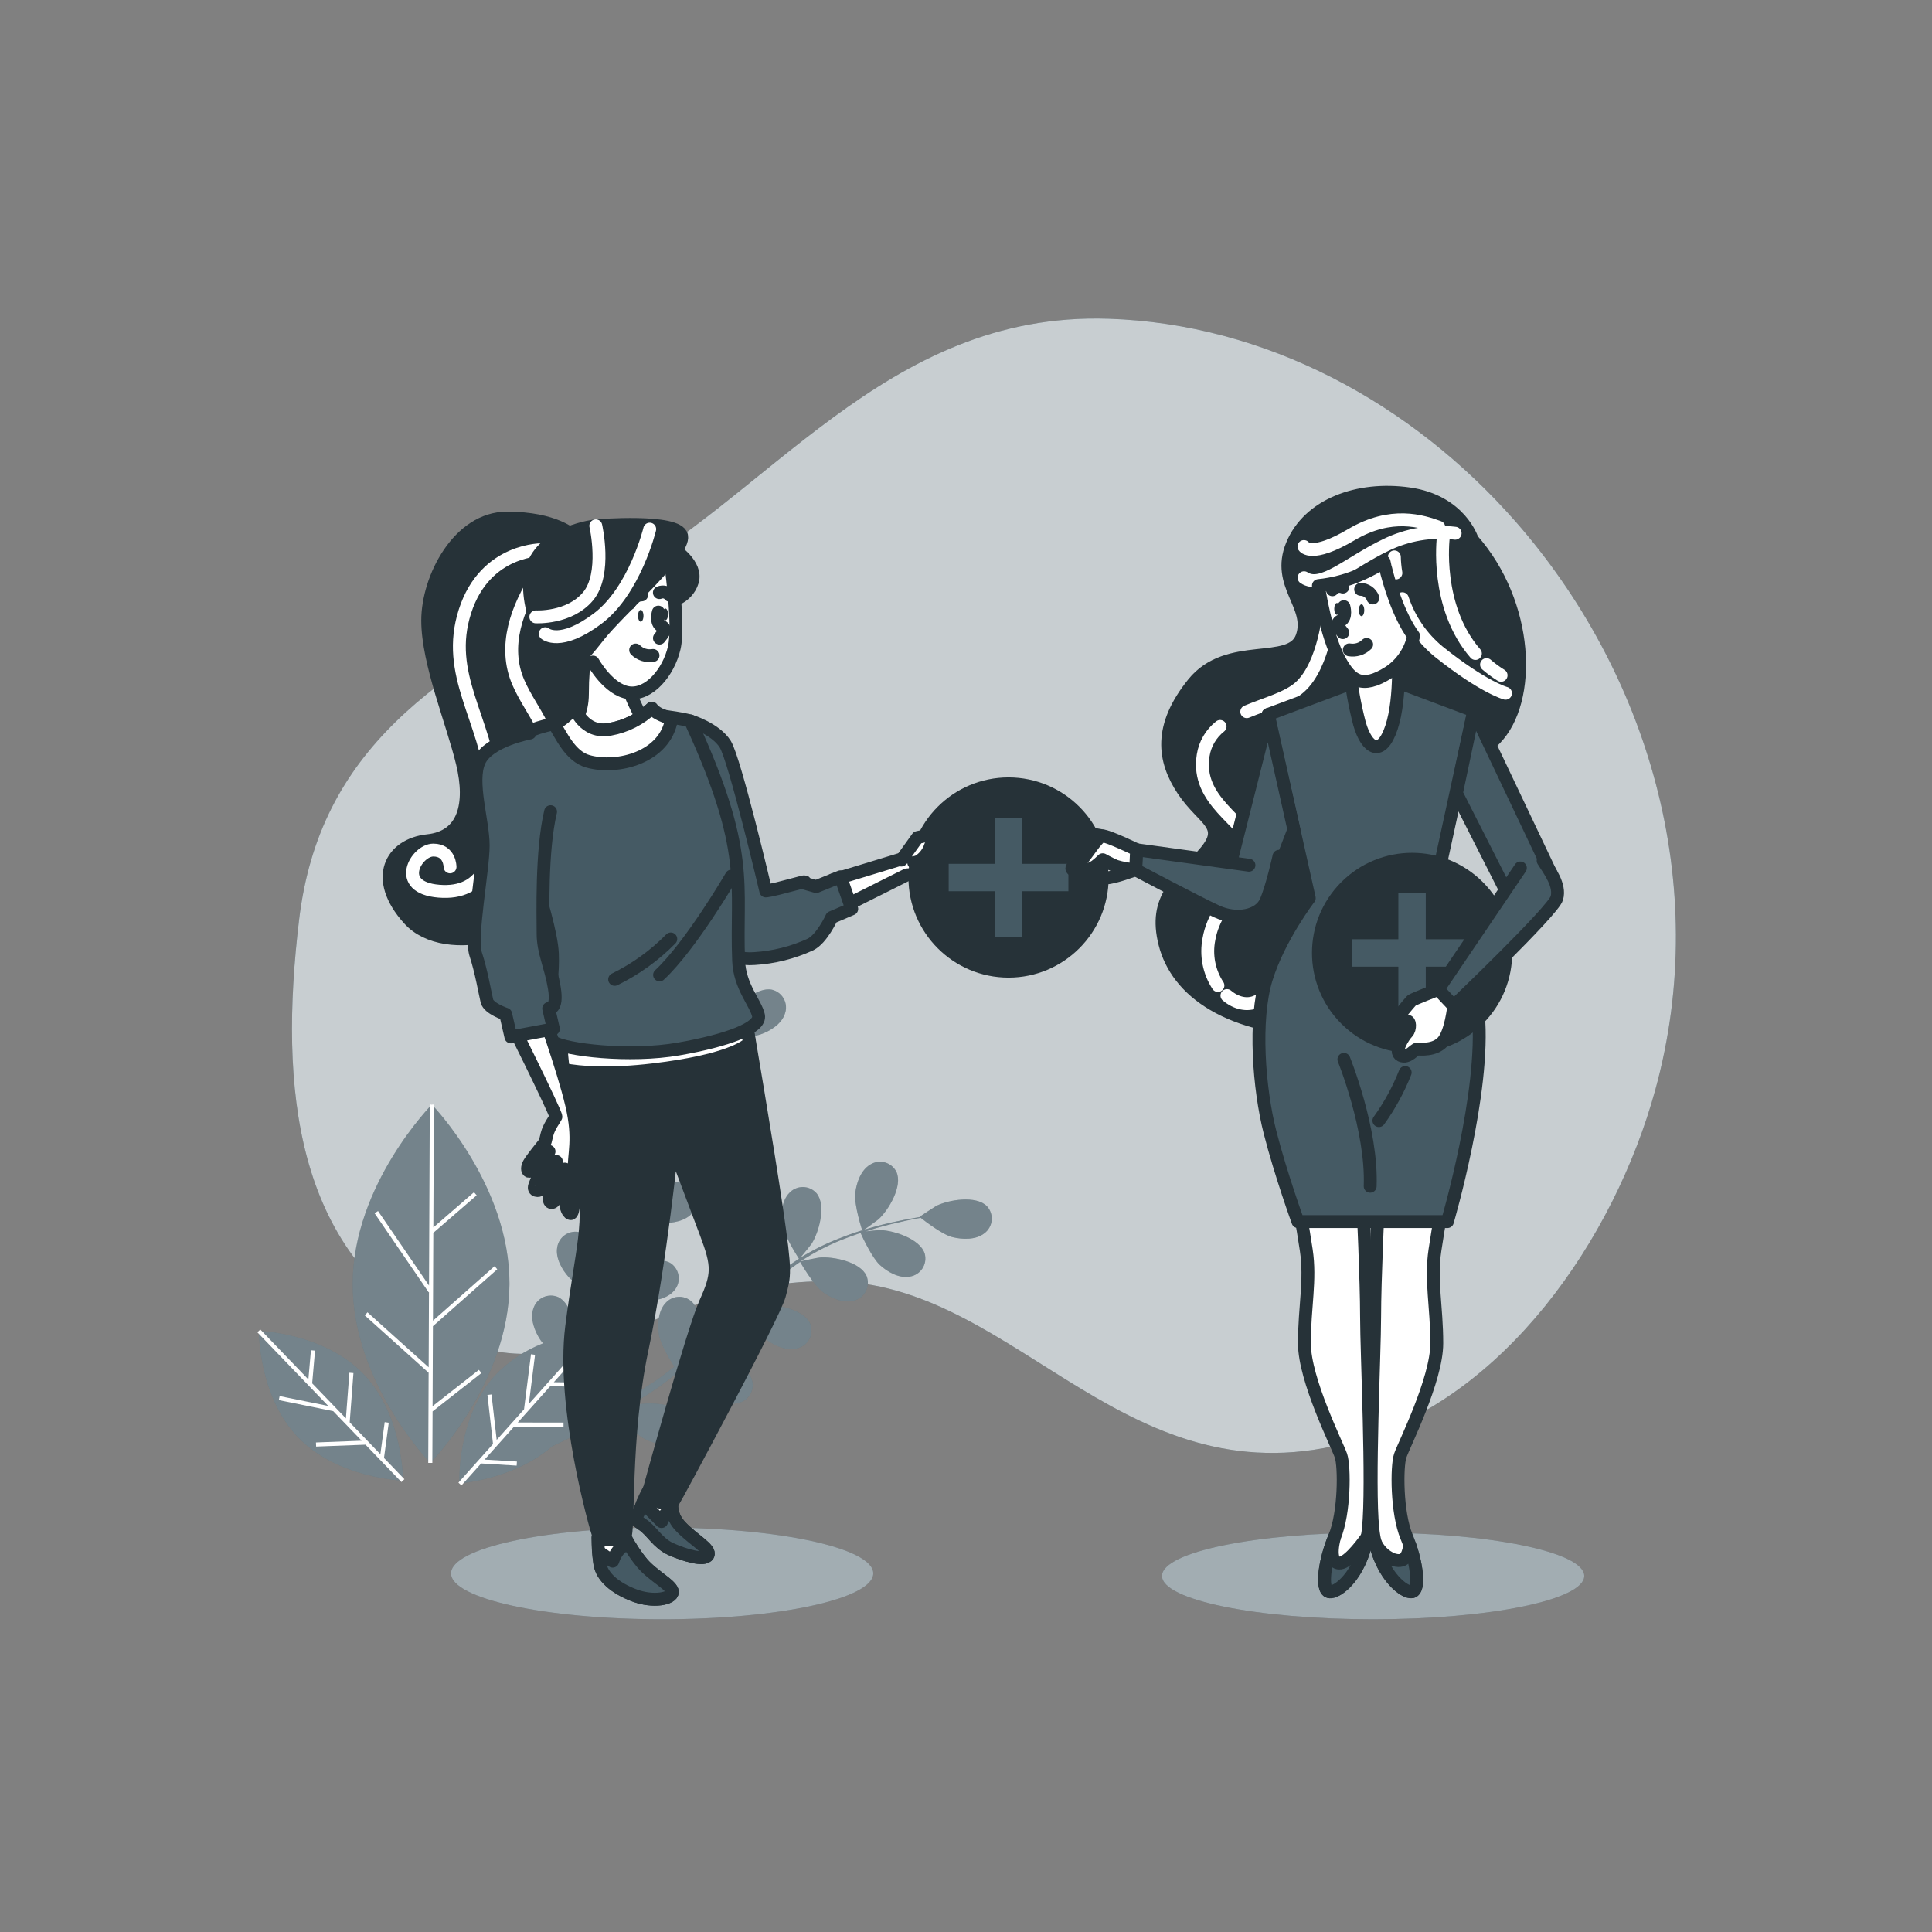 <svg width="150" height="150" viewBox="0 0 150 150" fill="none" xmlns="http://www.w3.org/2000/svg">
<rect x="0" y="0" width="150" height="150" fill="#808080" stroke="none"/>
<path d="M117.675 40.5C109.575 31.275 98.286 25.143 86.052 24.747C68.628 24.186 59.652 38.796 46.719 45.537C33.786 52.278 24.807 58.2 23.223 71.4C21.639 84.6 22.959 96.966 33.783 103.146C44.607 109.326 51.207 98.946 65.196 99.495C79.185 100.044 87.636 116.922 105.189 111.861C116.742 108.531 125.304 96.33 128.523 84.594C132.933 68.514 127.827 52.08 117.675 40.5Z" fill="#455A64"/>
<path opacity="0.7" d="M117.675 40.5C109.575 31.275 98.286 25.143 86.052 24.747C68.628 24.186 59.652 38.796 46.719 45.537C33.786 52.278 24.807 58.2 23.223 71.4C21.639 84.6 22.959 96.966 33.783 103.146C44.607 109.326 51.207 98.946 65.196 99.495C79.185 100.044 87.636 116.922 105.189 111.861C116.742 108.531 125.304 96.33 128.523 84.594C132.933 68.514 127.827 52.08 117.675 40.5Z" fill="white"/>
<path d="M52.905 83.775C52.905 83.775 51.252 82.47 50.826 81.63C50.466 80.916 50.205 79.908 50.577 79.146C50.659 78.964 50.778 78.802 50.926 78.669C51.075 78.536 51.25 78.436 51.44 78.375C51.63 78.314 51.83 78.294 52.028 78.316C52.226 78.338 52.418 78.401 52.59 78.501C53.607 79.134 53.718 81.297 53.457 82.335C53.436 82.425 52.923 83.79 52.905 83.775Z" fill="#455A64"/>
<path d="M68.208 94.665C68.139 94.728 66.96 95.586 66.954 95.565C66.948 95.544 66.294 93.561 66.402 92.628C66.495 91.833 66.834 90.846 67.566 90.417C67.734 90.311 67.923 90.241 68.12 90.212C68.317 90.183 68.518 90.196 68.71 90.25C68.901 90.303 69.079 90.397 69.233 90.524C69.386 90.651 69.511 90.809 69.6 90.987C70.101 92.079 69 93.942 68.208 94.665Z" fill="#455A64"/>
<path d="M33.528 85.758C33.528 85.758 39.588 92.01 39.555 99.693C39.522 107.376 33.408 113.58 33.408 113.58C33.408 113.58 27.348 107.325 27.381 99.642C27.414 91.959 33.528 85.758 33.528 85.758Z" fill="#455A64"/>
<path d="M42.168 104.295C42.087 104.209 42.012 104.117 41.946 104.019C41.508 103.353 41.13 102.378 41.415 101.58C41.475 101.39 41.574 101.215 41.706 101.066C41.838 100.917 42 100.797 42.182 100.715C42.363 100.632 42.56 100.589 42.759 100.588C42.958 100.586 43.156 100.627 43.338 100.707C44.16 101.097 44.565 102.414 44.652 103.494C44.979 103.419 45.276 103.362 45.531 103.32L45.858 102.579C45.978 102.324 46.062 102.069 46.158 101.808C46.302 101.424 46.434 101.022 46.563 100.608C46.086 100.392 44.688 99.741 44.163 99.165C43.638 98.589 43.107 97.665 43.263 96.834C43.294 96.637 43.365 96.449 43.474 96.281C43.582 96.114 43.724 95.971 43.891 95.862C44.058 95.754 44.246 95.681 44.442 95.649C44.639 95.618 44.84 95.628 45.033 95.679C46.185 96.024 46.86 98.079 46.884 99.15C46.884 99.186 46.866 99.411 46.842 99.681C46.959 99.285 47.076 98.889 47.178 98.481C47.478 97.329 47.742 96.15 48.012 94.968C48.069 94.722 48.129 94.476 48.186 94.23C47.781 94.05 46.263 93.357 45.717 92.754C45.171 92.151 44.661 91.254 44.817 90.423C44.847 90.226 44.919 90.037 45.028 89.87C45.136 89.702 45.279 89.559 45.446 89.451C45.613 89.342 45.802 89.27 45.999 89.239C46.196 89.208 46.397 89.219 46.59 89.271C47.739 89.613 48.414 91.671 48.438 92.739C48.438 92.778 48.417 93.039 48.39 93.339C48.546 92.7 48.711 92.064 48.891 91.437C49.198 90.36 49.576 89.305 50.022 88.278C49.881 88.218 48.084 87.441 47.478 86.778C46.941 86.178 46.422 85.278 46.578 84.447C46.609 84.25 46.68 84.062 46.789 83.895C46.897 83.728 47.039 83.585 47.206 83.476C47.373 83.368 47.561 83.295 47.758 83.264C47.954 83.233 48.156 83.243 48.348 83.295C49.5 83.637 50.175 85.695 50.199 86.763C50.199 86.841 50.112 87.819 50.067 88.167C50.073 88.156 50.078 88.144 50.082 88.131C50.547 87.134 51.099 86.18 51.732 85.281C52.294 84.475 52.901 83.703 53.553 82.968C54.153 82.281 54.738 81.687 55.263 81.168C55.563 80.889 55.818 80.64 56.07 80.409H56.043C56.022 80.409 56.604 79.071 56.643 78.99C57.183 78.063 58.767 76.59 59.943 76.842C60.137 76.889 60.319 76.977 60.476 77.1C60.634 77.222 60.764 77.376 60.858 77.552C60.952 77.728 61.008 77.922 61.022 78.121C61.036 78.321 61.008 78.52 60.939 78.708C60.678 79.512 59.787 80.055 59.028 80.316C58.269 80.577 56.559 80.454 56.139 80.418C55.884 80.664 55.611 80.928 55.317 81.228C54.807 81.759 54.231 82.362 53.652 83.061C53.499 83.247 53.352 83.451 53.181 83.661C53.517 83.385 53.979 83.01 54.03 82.98C54.93 82.404 57.03 81.825 57.93 82.593C58.078 82.724 58.197 82.885 58.279 83.065C58.361 83.245 58.404 83.44 58.407 83.638C58.409 83.835 58.37 84.031 58.292 84.213C58.214 84.395 58.099 84.558 57.954 84.693C57.354 85.293 56.31 85.359 55.518 85.242C54.726 85.125 53.214 84.198 52.893 83.991C52.551 84.435 52.209 84.891 51.882 85.398C51.276 86.298 50.752 87.251 50.316 88.245C50.289 88.302 50.271 88.365 50.247 88.425C50.388 88.26 51.231 87.408 51.297 87.354C52.134 86.685 54.141 85.878 55.143 86.538C55.306 86.652 55.444 86.8 55.547 86.971C55.65 87.142 55.716 87.332 55.74 87.531C55.764 87.729 55.747 87.93 55.688 88.12C55.63 88.311 55.532 88.487 55.401 88.638C54.864 89.295 53.838 89.478 53.037 89.451C52.116 89.415 50.301 88.5 50.232 88.464C49.824 89.467 49.481 90.495 49.206 91.542C48.999 92.319 48.822 93.111 48.651 93.906C48.84 93.696 49.623 92.904 49.686 92.856C50.523 92.184 52.53 91.38 53.535 92.04C53.698 92.154 53.836 92.302 53.938 92.473C54.041 92.644 54.106 92.835 54.13 93.033C54.155 93.231 54.137 93.432 54.078 93.623C54.019 93.814 53.921 93.99 53.79 94.14C53.253 94.797 52.227 94.983 51.426 94.953C50.526 94.92 48.783 94.053 48.636 93.975C48.558 94.338 48.48 94.698 48.405 95.064C48.159 96.249 47.919 97.44 47.646 98.607C47.553 99.012 47.445 99.405 47.346 99.807C47.646 99.507 48.186 98.949 48.246 98.907C49.083 98.238 51.093 97.431 52.095 98.091C52.258 98.206 52.395 98.353 52.497 98.525C52.6 98.696 52.665 98.886 52.689 99.084C52.713 99.282 52.695 99.483 52.637 99.674C52.578 99.864 52.481 100.041 52.35 100.191C51.813 100.845 50.787 101.031 49.989 101.004C49.191 100.977 47.703 100.275 47.289 100.071C47.109 100.728 46.914 101.376 46.689 102.006C46.587 102.276 46.503 102.558 46.389 102.81C46.332 102.945 46.278 103.08 46.221 103.212L46.452 103.191C46.452 103.191 46.467 103.566 46.431 104.175C47.313 103.548 48.585 103.008 49.413 103.386C49.592 103.474 49.75 103.6 49.877 103.753C50.005 103.907 50.098 104.085 50.152 104.277C50.206 104.47 50.218 104.671 50.189 104.868C50.16 105.066 50.09 105.255 49.983 105.423C49.929 105.513 49.867 105.597 49.797 105.675C49.641 106.605 49.249 107.48 48.66 108.216C48.615 108.267 48.015 108.816 47.703 109.095C48.003 108.933 48.303 108.771 48.603 108.594C49.053 108.345 49.521 108.066 49.977 107.799L50.676 107.355C50.916 107.208 51.126 107.037 51.357 106.881C51.69 106.641 52.02 106.374 52.353 106.113C52.071 105.669 51.267 104.355 51.153 103.59C51.039 102.825 51.099 101.757 51.69 101.148C51.824 101.001 51.988 100.883 52.171 100.803C52.354 100.723 52.551 100.683 52.751 100.684C52.95 100.686 53.147 100.729 53.329 100.811C53.51 100.894 53.673 101.014 53.805 101.163C54.576 102.084 54.006 104.163 53.433 105.063C53.415 105.093 53.274 105.273 53.106 105.483C53.421 105.216 53.736 104.952 54.048 104.67C54.93 103.875 55.803 103.035 56.679 102.198L57.231 101.679C56.994 101.307 56.109 99.879 55.989 99.09C55.869 98.301 55.935 97.257 56.526 96.648C56.659 96.502 56.821 96.385 57.002 96.305C57.183 96.225 57.378 96.183 57.576 96.183C57.774 96.183 57.969 96.225 58.15 96.305C58.331 96.385 58.493 96.502 58.626 96.648C59.397 97.569 58.827 99.648 58.257 100.563C58.236 100.596 58.068 100.809 57.876 101.046C58.362 100.599 58.848 100.146 59.346 99.738C60.195 99.008 61.092 98.337 62.031 97.728C61.947 97.596 60.876 95.958 60.741 95.064C60.621 94.275 60.687 93.231 61.278 92.625C61.412 92.478 61.576 92.36 61.759 92.28C61.942 92.2 62.139 92.16 62.339 92.161C62.538 92.163 62.735 92.206 62.917 92.288C63.098 92.371 63.261 92.491 63.393 92.64C64.164 93.561 63.594 95.64 63.021 96.555C62.982 96.618 62.367 97.386 62.139 97.653L62.169 97.632C63.106 97.056 64.093 96.565 65.118 96.165C66.03 95.801 66.962 95.492 67.911 95.238C68.79 94.995 69.609 94.824 70.332 94.68C70.725 94.605 71.088 94.542 71.424 94.488L71.406 94.473C71.388 94.473 72.606 93.666 72.693 93.624C73.653 93.147 75.789 92.79 76.626 93.651C76.761 93.797 76.863 93.97 76.927 94.159C76.99 94.347 77.013 94.547 76.995 94.745C76.976 94.943 76.916 95.135 76.818 95.308C76.721 95.482 76.588 95.632 76.428 95.751C75.765 96.279 74.721 96.24 73.947 96.051C73.173 95.862 71.811 94.803 71.481 94.551C71.133 94.614 70.758 94.686 70.35 94.773C69.627 94.935 68.817 95.121 67.95 95.373C67.719 95.442 67.473 95.526 67.233 95.604C67.665 95.556 68.259 95.502 68.316 95.502C69.387 95.523 71.448 96.189 71.796 97.338C71.848 97.53 71.859 97.731 71.829 97.928C71.798 98.125 71.726 98.314 71.618 98.481C71.51 98.649 71.368 98.791 71.201 98.9C71.034 99.01 70.847 99.082 70.65 99.114C69.816 99.276 68.91 98.76 68.313 98.214C67.716 97.668 66.969 96.072 66.813 95.724C66.282 95.904 65.742 96.102 65.193 96.324C64.191 96.738 63.227 97.24 62.313 97.824C62.262 97.857 62.211 97.899 62.16 97.935C62.37 97.875 63.54 97.635 63.624 97.635C64.692 97.536 66.813 97.971 67.284 99.075C67.357 99.261 67.39 99.46 67.381 99.659C67.372 99.858 67.321 100.053 67.232 100.232C67.143 100.41 67.018 100.568 66.864 100.695C66.71 100.821 66.531 100.915 66.339 100.968C65.532 101.22 64.572 100.806 63.921 100.341C63.171 99.804 62.16 98.04 62.121 97.974C61.227 98.585 60.374 99.253 59.568 99.975C58.968 100.506 58.383 101.07 57.801 101.64C58.074 101.568 59.163 101.34 59.244 101.34C60.312 101.241 62.43 101.676 62.904 102.78C62.977 102.965 63.011 103.164 63.002 103.363C62.993 103.563 62.943 103.758 62.853 103.936C62.764 104.114 62.639 104.272 62.484 104.398C62.33 104.525 62.151 104.617 61.959 104.67C61.149 104.925 60.192 104.511 59.541 104.046C58.809 103.524 57.834 101.835 57.741 101.691L56.946 102.471C56.088 103.326 55.23 104.184 54.36 105.009C54.06 105.294 53.76 105.564 53.442 105.834C53.856 105.741 54.615 105.585 54.681 105.579C55.749 105.48 57.867 105.915 58.338 107.019C58.412 107.204 58.446 107.403 58.437 107.603C58.429 107.802 58.379 107.997 58.29 108.176C58.201 108.355 58.075 108.513 57.921 108.639C57.767 108.766 57.588 108.859 57.396 108.912C56.586 109.164 55.629 108.75 54.978 108.285C54.327 107.82 53.478 106.416 53.238 106.017C52.725 106.467 52.203 106.899 51.669 107.301C51.435 107.472 51.21 107.658 50.976 107.808L50.286 108.267C49.806 108.567 49.359 108.843 48.903 109.11C48.675 109.245 48.456 109.368 48.231 109.497C48.636 109.341 49.284 109.101 49.344 109.083C50.385 108.825 52.545 108.936 53.178 109.956C53.278 110.128 53.341 110.319 53.363 110.517C53.385 110.715 53.364 110.915 53.303 111.105C53.243 111.294 53.143 111.469 53.01 111.617C52.877 111.766 52.715 111.885 52.533 111.966C51.771 112.338 50.76 112.077 50.046 111.717C49.26 111.318 48.075 109.851 47.931 109.671C47.382 109.971 46.842 110.286 46.332 110.556C44.973 111.285 43.785 111.864 42.864 112.296C39.864 114.885 35.664 115.17 35.664 115.17C35.664 115.17 35.442 110.124 38.412 106.806C39.464 105.703 40.746 104.846 42.168 104.295ZM47.511 109.215C47.418 109.008 46.701 107.415 46.65 106.515C46.482 106.482 46.317 106.449 46.155 106.41C45.85 108.004 45.216 109.517 44.295 110.853C44.841 110.595 45.429 110.307 46.053 109.989C46.521 109.74 47.01 109.5 47.511 109.215Z" fill="#455A64"/>
<path d="M20.1 103.332C20.1 103.332 25.146 103.485 28.236 106.695C31.326 109.905 31.287 114.954 31.287 114.954C31.287 114.954 26.235 114.798 23.148 111.6C20.061 108.402 20.1 103.332 20.1 103.332Z" fill="#455A64"/>
<g opacity="0.5">
<path opacity="0.5" d="M52.905 83.775C52.905 83.775 51.252 82.47 50.826 81.63C50.466 80.916 50.205 79.908 50.577 79.146C50.659 78.964 50.778 78.802 50.926 78.669C51.075 78.536 51.25 78.436 51.44 78.375C51.63 78.314 51.83 78.294 52.028 78.316C52.226 78.338 52.418 78.401 52.59 78.501C53.607 79.134 53.718 81.297 53.457 82.335C53.436 82.425 52.923 83.79 52.905 83.775Z" fill="white"/>
<path opacity="0.5" d="M68.208 94.665C68.139 94.728 66.96 95.586 66.954 95.565C66.948 95.544 66.294 93.561 66.402 92.628C66.495 91.833 66.834 90.846 67.566 90.417C67.734 90.311 67.923 90.241 68.12 90.212C68.317 90.183 68.518 90.196 68.71 90.25C68.901 90.303 69.079 90.397 69.233 90.524C69.386 90.651 69.511 90.809 69.6 90.987C70.101 92.079 69 93.942 68.208 94.665Z" fill="white"/>
<path opacity="0.5" d="M33.528 85.758C33.528 85.758 39.587 92.01 39.554 99.693C39.522 107.376 33.407 113.58 33.407 113.58C33.407 113.58 27.348 107.325 27.381 99.642C27.413 91.959 33.528 85.758 33.528 85.758Z" fill="white"/>
<path opacity="0.5" d="M42.167 104.295C42.086 104.209 42.012 104.117 41.945 104.019C41.507 103.353 41.129 102.378 41.414 101.58C41.474 101.39 41.574 101.215 41.706 101.066C41.838 100.917 42 100.797 42.181 100.715C42.363 100.632 42.559 100.589 42.758 100.588C42.958 100.586 43.155 100.627 43.337 100.707C44.159 101.097 44.564 102.414 44.651 103.494C44.978 103.419 45.275 103.362 45.53 103.32L45.857 102.579C45.977 102.324 46.061 102.069 46.157 101.808C46.301 101.424 46.433 101.022 46.562 100.608C46.085 100.392 44.687 99.741 44.162 99.165C43.637 98.589 43.106 97.665 43.262 96.834C43.293 96.637 43.365 96.449 43.473 96.281C43.581 96.114 43.723 95.971 43.89 95.862C44.057 95.754 44.245 95.681 44.442 95.649C44.639 95.618 44.84 95.628 45.032 95.679C46.184 96.024 46.859 98.079 46.883 99.15C46.883 99.186 46.865 99.411 46.841 99.681C46.958 99.285 47.075 98.889 47.177 98.481C47.477 97.329 47.741 96.15 48.011 94.968C48.068 94.722 48.128 94.476 48.185 94.23C47.78 94.05 46.262 93.357 45.716 92.754C45.17 92.151 44.66 91.254 44.816 90.423C44.847 90.226 44.919 90.037 45.027 89.87C45.136 89.702 45.278 89.559 45.446 89.451C45.613 89.342 45.801 89.27 45.998 89.239C46.195 89.208 46.397 89.219 46.589 89.271C47.738 89.613 48.413 91.671 48.437 92.739C48.437 92.778 48.416 93.039 48.389 93.339C48.545 92.7 48.71 92.064 48.89 91.437C49.198 90.36 49.576 89.305 50.021 88.278C49.88 88.218 48.083 87.441 47.477 86.778C46.94 86.178 46.421 85.278 46.577 84.447C46.608 84.25 46.68 84.062 46.788 83.895C46.896 83.728 47.038 83.585 47.206 83.476C47.372 83.368 47.56 83.295 47.757 83.264C47.954 83.233 48.155 83.243 48.347 83.295C49.499 83.637 50.174 85.695 50.198 86.763C50.198 86.841 50.111 87.819 50.066 88.167C50.073 88.156 50.078 88.144 50.081 88.131C50.546 87.134 51.099 86.18 51.731 85.281C52.293 84.475 52.901 83.703 53.552 82.968C54.152 82.281 54.737 81.687 55.262 81.168C55.562 80.889 55.817 80.64 56.069 80.409H56.042C56.021 80.409 56.603 79.071 56.642 78.99C57.182 78.063 58.766 76.59 59.942 76.842C60.136 76.889 60.318 76.977 60.476 77.1C60.633 77.222 60.764 77.376 60.858 77.552C60.952 77.728 61.007 77.922 61.021 78.121C61.035 78.321 61.007 78.52 60.938 78.708C60.677 79.512 59.786 80.055 59.027 80.316C58.268 80.577 56.558 80.454 56.138 80.418C55.883 80.664 55.61 80.928 55.316 81.228C54.806 81.759 54.23 82.362 53.651 83.061C53.498 83.247 53.351 83.451 53.18 83.661C53.516 83.385 53.978 83.01 54.029 82.98C54.929 82.404 57.029 81.825 57.929 82.593C58.077 82.724 58.196 82.885 58.278 83.065C58.36 83.245 58.404 83.44 58.406 83.638C58.408 83.835 58.369 84.031 58.291 84.213C58.213 84.395 58.098 84.558 57.953 84.693C57.353 85.293 56.309 85.359 55.517 85.242C54.725 85.125 53.213 84.198 52.892 83.991C52.55 84.435 52.208 84.891 51.881 85.398C51.275 86.298 50.751 87.251 50.315 88.245C50.288 88.302 50.27 88.365 50.246 88.425C50.387 88.26 51.23 87.408 51.296 87.354C52.133 86.685 54.14 85.878 55.142 86.538C55.306 86.652 55.444 86.8 55.547 86.971C55.65 87.142 55.715 87.332 55.74 87.531C55.764 87.729 55.746 87.93 55.688 88.12C55.63 88.311 55.532 88.487 55.4 88.638C54.863 89.295 53.837 89.478 53.036 89.451C52.115 89.415 50.3 88.5 50.231 88.464C49.824 89.467 49.481 90.495 49.205 91.542C48.998 92.319 48.821 93.111 48.65 93.906C48.839 93.696 49.622 92.904 49.685 92.856C50.522 92.184 52.529 91.38 53.534 92.04C53.698 92.154 53.835 92.302 53.938 92.473C54.041 92.644 54.106 92.835 54.13 93.033C54.154 93.231 54.136 93.432 54.078 93.623C54.019 93.814 53.921 93.99 53.789 94.14C53.252 94.797 52.226 94.983 51.425 94.953C50.525 94.92 48.782 94.053 48.635 93.975C48.557 94.338 48.479 94.698 48.404 95.064C48.158 96.249 47.918 97.44 47.645 98.607C47.552 99.012 47.444 99.405 47.345 99.807C47.645 99.507 48.185 98.949 48.245 98.907C49.082 98.238 51.092 97.431 52.094 98.091C52.257 98.206 52.395 98.353 52.497 98.525C52.599 98.696 52.664 98.886 52.689 99.084C52.713 99.282 52.695 99.483 52.636 99.674C52.578 99.864 52.48 100.041 52.349 100.191C51.812 100.845 50.786 101.031 49.988 101.004C49.19 100.977 47.702 100.275 47.288 100.071C47.108 100.728 46.913 101.376 46.688 102.006C46.586 102.276 46.502 102.558 46.388 102.81C46.331 102.945 46.277 103.08 46.22 103.212L46.451 103.191C46.451 103.191 46.466 103.566 46.43 104.175C47.312 103.548 48.584 103.008 49.412 103.386C49.591 103.474 49.749 103.6 49.877 103.753C50.004 103.907 50.098 104.085 50.151 104.277C50.205 104.47 50.218 104.671 50.189 104.868C50.16 105.066 50.089 105.255 49.982 105.423C49.928 105.513 49.866 105.597 49.796 105.675C49.641 106.605 49.249 107.48 48.659 108.216C48.614 108.267 48.014 108.816 47.702 109.095C48.002 108.933 48.302 108.771 48.602 108.594C49.052 108.345 49.52 108.066 49.976 107.799L50.675 107.355C50.915 107.208 51.125 107.037 51.356 106.881C51.689 106.641 52.019 106.374 52.352 106.113C52.07 105.669 51.266 104.355 51.152 103.59C51.038 102.825 51.098 101.757 51.689 101.148C51.824 101.001 51.988 100.883 52.17 100.803C52.353 100.723 52.551 100.683 52.75 100.684C52.95 100.686 53.147 100.729 53.328 100.811C53.51 100.894 53.672 101.014 53.804 101.163C54.575 102.084 54.005 104.163 53.432 105.063C53.414 105.093 53.273 105.273 53.105 105.483C53.42 105.216 53.735 104.952 54.047 104.67C54.929 103.875 55.802 103.035 56.678 102.198L57.23 101.679C56.993 101.307 56.108 99.879 55.988 99.09C55.868 98.301 55.934 97.257 56.525 96.648C56.658 96.502 56.821 96.385 57.001 96.305C57.182 96.225 57.378 96.183 57.575 96.183C57.773 96.183 57.969 96.225 58.15 96.305C58.33 96.385 58.492 96.502 58.625 96.648C59.396 97.569 58.826 99.648 58.256 100.563C58.235 100.596 58.067 100.809 57.875 101.046C58.361 100.599 58.847 100.146 59.345 99.738C60.194 99.008 61.091 98.337 62.03 97.728C61.946 97.596 60.875 95.958 60.74 95.064C60.62 94.275 60.686 93.231 61.277 92.625C61.412 92.478 61.576 92.36 61.758 92.28C61.941 92.2 62.139 92.16 62.338 92.161C62.538 92.163 62.735 92.206 62.916 92.288C63.098 92.371 63.26 92.491 63.392 92.64C64.163 93.561 63.593 95.64 63.02 96.555C62.981 96.618 62.366 97.386 62.138 97.653L62.168 97.632C63.106 97.056 64.093 96.565 65.117 96.165C66.029 95.801 66.962 95.492 67.91 95.238C68.789 94.995 69.608 94.824 70.331 94.68C70.724 94.605 71.087 94.542 71.423 94.488L71.405 94.473C71.387 94.473 72.605 93.666 72.692 93.624C73.652 93.147 75.788 92.79 76.625 93.651C76.76 93.797 76.862 93.97 76.926 94.159C76.99 94.347 77.013 94.547 76.994 94.745C76.975 94.943 76.915 95.135 76.818 95.308C76.72 95.482 76.587 95.632 76.427 95.751C75.764 96.279 74.72 96.24 73.946 96.051C73.172 95.862 71.81 94.803 71.48 94.551C71.132 94.614 70.757 94.686 70.349 94.773C69.626 94.935 68.816 95.121 67.949 95.373C67.718 95.442 67.472 95.526 67.232 95.604C67.664 95.556 68.258 95.502 68.315 95.502C69.386 95.523 71.447 96.189 71.795 97.338C71.848 97.53 71.859 97.731 71.828 97.928C71.797 98.125 71.726 98.314 71.618 98.481C71.51 98.649 71.368 98.791 71.201 98.9C71.034 99.01 70.846 99.082 70.649 99.114C69.815 99.276 68.909 98.76 68.312 98.214C67.715 97.668 66.968 96.072 66.812 95.724C66.281 95.904 65.741 96.102 65.192 96.324C64.19 96.738 63.227 97.24 62.312 97.824C62.261 97.857 62.21 97.899 62.159 97.935C62.369 97.875 63.539 97.635 63.623 97.635C64.691 97.536 66.812 97.971 67.283 99.075C67.356 99.261 67.389 99.46 67.38 99.659C67.371 99.858 67.321 100.053 67.232 100.232C67.143 100.41 67.017 100.568 66.863 100.695C66.709 100.821 66.531 100.915 66.338 100.968C65.531 101.22 64.571 100.806 63.92 100.341C63.17 99.804 62.159 98.04 62.12 97.974C61.227 98.585 60.374 99.253 59.567 99.975C58.967 100.506 58.382 101.07 57.8 101.64C58.073 101.568 59.162 101.34 59.243 101.34C60.311 101.241 62.429 101.676 62.903 102.78C62.977 102.965 63.01 103.164 63.001 103.363C62.993 103.563 62.942 103.758 62.853 103.936C62.764 104.114 62.638 104.272 62.484 104.398C62.33 104.525 62.151 104.617 61.958 104.67C61.148 104.925 60.191 104.511 59.54 104.046C58.808 103.524 57.833 101.835 57.74 101.691L56.945 102.471C56.087 103.326 55.229 104.184 54.359 105.009C54.059 105.294 53.759 105.564 53.441 105.834C53.855 105.741 54.614 105.585 54.68 105.579C55.748 105.48 57.866 105.915 58.337 107.019C58.411 107.204 58.445 107.403 58.437 107.603C58.429 107.802 58.378 107.997 58.289 108.176C58.2 108.355 58.075 108.513 57.921 108.639C57.767 108.766 57.588 108.859 57.395 108.912C56.585 109.164 55.628 108.75 54.977 108.285C54.326 107.82 53.477 106.416 53.237 106.017C52.724 106.467 52.202 106.899 51.668 107.301C51.434 107.472 51.209 107.658 50.975 107.808L50.285 108.267C49.805 108.567 49.358 108.843 48.902 109.11C48.674 109.245 48.455 109.368 48.23 109.497C48.635 109.341 49.283 109.101 49.343 109.083C50.384 108.825 52.544 108.936 53.177 109.956C53.278 110.128 53.341 110.319 53.362 110.517C53.384 110.715 53.364 110.915 53.303 111.105C53.242 111.294 53.142 111.469 53.009 111.617C52.877 111.766 52.714 111.885 52.532 111.966C51.77 112.338 50.759 112.077 50.045 111.717C49.259 111.318 48.074 109.851 47.93 109.671C47.381 109.971 46.841 110.286 46.331 110.556C44.972 111.285 43.784 111.864 42.863 112.296C39.863 114.885 35.663 115.17 35.663 115.17C35.663 115.17 35.441 110.124 38.411 106.806C39.464 105.703 40.746 104.846 42.167 104.295ZM47.51 109.215C47.417 109.008 46.7 107.415 46.649 106.515C46.481 106.482 46.316 106.449 46.154 106.41C45.849 108.004 45.216 109.517 44.294 110.853C44.84 110.595 45.428 110.307 46.052 109.989C46.52 109.74 47.009 109.5 47.51 109.215Z" fill="white"/>
<path opacity="0.5" d="M20.1 103.332C20.1 103.332 25.146 103.485 28.236 106.695C31.326 109.905 31.287 114.954 31.287 114.954C31.287 114.954 26.235 114.798 23.148 111.6C20.061 108.402 20.1 103.332 20.1 103.332Z" fill="white"/>
</g>
<path d="M33.279 106.581L28.32 102.126L28.533 101.889L33.282 106.158L33.306 100.317L33.279 100.332L29.088 94.203L29.349 94.023L33.309 99.81L33.369 85.755L33.687 85.758L33.645 95.298L36.801 92.565L37.008 92.805L33.642 95.718L33.615 102.54L38.397 98.307L38.607 98.547L33.612 102.966L33.585 109.176L37.182 106.356L37.377 106.605L33.585 109.581L33.567 113.58H33.249L33.279 106.581Z" fill="white"/>
<path d="M37.845 108.303L38.16 108.267L38.562 111.795L40.689 109.416H40.686L41.226 105.144L41.541 105.186L41.058 109.005L46.347 103.092L46.584 103.302L42.996 107.316L45.267 107.343L45.264 107.661L42.714 107.631L40.197 110.445L43.752 110.448V110.766L39.912 110.763L37.623 113.322L40.131 113.472L40.113 113.79L37.353 113.622L35.829 115.326L35.592 115.113L38.277 112.113L37.845 108.303Z" fill="white"/>
<path d="M25.866 109.56L21.648 108.705L21.711 108.393L25.485 109.158L19.983 103.44L20.211 103.221L23.943 107.1L24.141 104.835L24.459 104.862L24.237 107.403L26.856 110.124L27.126 106.581L27.441 106.605L27.15 110.43L29.532 112.905L29.868 110.415L30.183 110.46L29.814 113.196L31.398 114.843L31.17 115.065L28.377 112.164L24.543 112.311L24.531 111.993L28.08 111.858L25.866 109.557V109.56Z" fill="white"/>
<path d="M67.8 122.157C67.8 124.125 60.462 125.718 51.411 125.718C42.36 125.718 35.019 124.125 35.019 122.157C35.019 120.189 42.357 118.599 51.411 118.599C60.465 118.599 67.8 120.192 67.8 122.157Z" fill="#455A64"/>
<path opacity="0.5" d="M67.8 122.157C67.8 124.125 60.462 125.718 51.411 125.718C42.36 125.718 35.019 124.125 35.019 122.157C35.019 120.189 42.357 118.599 51.411 118.599C60.465 118.599 67.8 120.192 67.8 122.157Z" fill="white"/>
<path d="M123 122.355C123 124.212 115.662 125.718 106.608 125.718C97.554 125.718 90.219 124.218 90.219 122.355C90.219 120.492 97.557 118.992 106.608 118.992C115.659 118.992 123 120.498 123 122.355Z" fill="#455A64"/>
<path opacity="0.5" d="M123 122.355C123 124.212 115.662 125.718 106.608 125.718C97.554 125.718 90.219 124.218 90.219 122.355C90.219 120.492 97.557 118.992 106.608 118.992C115.659 118.992 123 120.498 123 122.355Z" fill="white"/>
<path d="M52.2 116.676C52.2 116.676 51.939 117.561 52.878 118.551C53.817 119.541 55.224 120.273 54.963 120.741C54.702 121.209 53.139 120.741 52.095 120.273C51.051 119.805 50.595 118.812 49.854 118.344C49.113 117.876 49.491 117.771 49.803 116.937C49.956 116.504 50.147 116.085 50.376 115.686L52.2 116.676Z" fill="white" stroke="#263238" stroke-linecap="round" stroke-linejoin="round"/>
<path d="M49.8 116.937C49.839 116.829 49.874 116.751 49.91 116.658C50.432 117.204 51.362 118.134 51.362 118.134C51.463 117.871 51.604 117.625 51.779 117.405C51.82 117.335 51.878 117.276 51.947 117.234C52.016 117.191 52.094 117.167 52.175 117.162C52.246 117.69 52.492 118.179 52.874 118.551C53.813 119.541 55.22 120.273 54.959 120.741C54.698 121.209 53.136 120.741 52.092 120.273C51.047 119.805 50.591 118.812 49.85 118.344C49.109 117.876 49.499 117.771 49.8 116.937Z" fill="#455A64" stroke="#263238" stroke-linecap="round" stroke-linejoin="round"/>
<path d="M48.507 119.28C48.877 120.024 49.331 120.724 49.859 121.365C50.7 122.358 52.2 123.087 52.2 123.6C52.2 124.113 50.742 124.434 49.23 123.858C47.718 123.282 46.727 122.4 46.572 121.41C46.474 120.736 46.422 120.057 46.416 119.376C46.416 119.376 48.191 119.49 48.507 119.28Z" fill="white" stroke="#263238" stroke-linecap="round" stroke-linejoin="round"/>
<path d="M57.9 79.146C57.9 79.146 59.568 88.893 60.3 93.897C61.032 98.901 60.926 98.997 60.51 100.569C60.093 102.141 52.377 116.469 52.221 116.676C52.065 116.883 50.721 116.622 50.553 116.154L50.397 115.686C50.397 115.686 53.783 103.332 54.773 101.142C55.764 98.952 55.767 98.277 54.828 95.775C53.889 93.273 52.2 88.8 52.2 88.8C52.2 88.8 51.3 97.92 49.853 104.748C48.407 111.576 48.864 119.031 48.501 119.289C48.138 119.547 46.673 119.76 46.467 119.187C46.26 118.614 43.599 109.23 44.382 103.029C45.164 96.828 45.998 94.896 45.164 91.143C44.331 87.39 43.337 82.074 43.547 79.143C43.758 76.212 55.697 75.864 57.9 79.146Z" fill="#263238" stroke="#263238" stroke-linecap="round" stroke-linejoin="round"/>
<path d="M46.578 121.419C46.527 121.095 46.494 120.771 46.47 120.474C46.944 120.81 47.568 121.209 47.568 121.209C47.691 120.818 47.905 120.461 48.192 120.168C48.294 120.086 48.417 120.032 48.547 120.013C48.677 119.993 48.81 120.009 48.933 120.057C49.208 120.516 49.518 120.953 49.86 121.365C50.7 122.358 52.2 123.087 52.2 123.6C52.2 124.113 50.742 124.434 49.23 123.858C47.718 123.282 46.734 122.4 46.578 121.419Z" fill="#455A64" stroke="#263238" stroke-linecap="round" stroke-linejoin="round"/>
<path d="M75.822 65.448H72.72C72.42 65.448 70.005 66.69 70.005 66.69L64.656 68.319L65.277 70.491L70.395 67.929L72.177 67.776C72.737 67.727 73.26 67.479 73.653 67.077C73.653 67.077 75.435 66.612 75.822 66.303C76.209 65.994 75.822 65.448 75.822 65.448Z" fill="white" stroke="#263238" stroke-linecap="round" stroke-linejoin="round"/>
<path d="M114.3 41.889C114.3 41.889 113.379 38.91 109.404 38.343C105.429 37.776 101.604 39.195 100.323 42.315C99.042 45.435 101.943 47.028 101.091 49.44C100.239 51.852 95.343 49.722 92.649 53.058C89.955 56.394 90.306 59.016 91.866 61.359C93.426 63.702 95.415 64.059 93.498 66.255C91.581 68.451 89.526 69.66 90.447 73.278C91.368 76.896 95.274 79.947 103.347 80.088C111.42 80.229 112.428 73.137 111.861 67.389C111.294 61.641 113.136 60.366 116.061 57.387C118.986 54.408 118.695 46.857 114.3 41.889Z" fill="#263238" stroke="#263238" stroke-linecap="round" stroke-linejoin="round"/>
<path d="M95.259 77.295C95.976 77.895 96.837 78.096 97.557 77.76" stroke="white" stroke-linecap="round" stroke-linejoin="round"/>
<path d="M94.728 56.4C94.023 56.956 93.553 57.757 93.414 58.644C92.838 62.211 96.636 63.708 97.314 65.778C97.992 67.848 94.437 69.576 93.861 72.915C93.615 74.16 93.866 75.452 94.56 76.515" stroke="white" stroke-linecap="round" stroke-linejoin="round"/>
<path d="M103.2 47.379C103.2 47.379 102.855 51.636 100.899 53.364C99.954 54.198 98.31 54.627 96.798 55.254" stroke="white" stroke-linecap="round" stroke-linejoin="round"/>
<path d="M108.881 46.482C109.417 48.094 110.397 49.523 111.71 50.601C115.163 53.364 116.888 53.823 116.888 53.823" stroke="white" stroke-linecap="round" stroke-linejoin="round"/>
<path d="M108.258 43.236C108.268 43.654 108.308 44.071 108.378 44.484" stroke="white" stroke-linecap="round" stroke-linejoin="round"/>
<path d="M112.977 41.4C111.125 41.179 109.25 41.499 107.577 42.321C104.7 43.701 102.63 45.774 101.247 44.853" stroke="white" stroke-linecap="round" stroke-linejoin="round"/>
<path d="M115.413 51.6C115.766 51.907 116.145 52.185 116.544 52.431" stroke="white" stroke-linecap="round" stroke-linejoin="round"/>
<path d="M112.056 41.739C112.056 41.739 111.384 47.103 114.549 50.739" stroke="white" stroke-linecap="round" stroke-linejoin="round"/>
<path d="M101.237 42.432C101.237 42.432 101.813 43.35 104.921 41.511C108.029 39.672 110.444 40.473 111.71 40.935" stroke="white" stroke-linecap="round" stroke-linejoin="round"/>
<path d="M107.012 93.426C107.012 93.426 106.727 99.387 106.727 102.225C106.727 105.063 106.229 115.278 106.586 118.683C106.943 122.088 108.986 123.723 109.637 123.579C110.288 123.435 109.991 121.179 109.211 119.322C108.431 117.465 108.431 113.859 108.713 113.022C108.995 112.185 111.551 107.133 111.551 104.295C111.551 101.457 111.056 99.399 111.41 97.056C111.764 94.713 111.977 93.723 111.977 93.723L107.012 93.426Z" fill="white" stroke="#263238" stroke-miterlimit="10"/>
<path d="M109.637 123.579C110.201 123.453 110.042 121.659 109.457 119.979C109.292 120.918 109.019 121.371 108.107 121.068C107.802 120.941 107.524 120.753 107.291 120.517C107.058 120.282 106.875 120.002 106.751 119.694C107.357 122.4 109.064 123.708 109.637 123.579Z" fill="#455A64" stroke="#263238" stroke-linecap="round" stroke-linejoin="round"/>
<path d="M105.816 93.426C105.816 93.426 106.098 99.387 106.098 102.225C106.098 105.063 106.596 115.278 106.242 118.683C105.888 122.088 103.842 123.723 103.191 123.579C102.54 123.435 102.837 121.179 103.617 119.322C104.397 117.465 104.397 113.859 104.112 113.022C103.827 112.185 101.274 107.133 101.274 104.295C101.274 101.457 101.772 99.399 101.418 97.056C101.064 94.713 100.848 93.723 100.848 93.723L105.816 93.426Z" fill="white" stroke="#263238" stroke-miterlimit="10"/>
<path d="M103.944 121.356C103.044 121.257 103.617 119.322 103.617 119.322C102.837 121.167 102.552 123.438 103.191 123.579C103.83 123.72 105.624 122.295 106.149 119.328C105.573 120.138 104.556 121.425 103.944 121.356Z" fill="#455A64" stroke="#263238" stroke-linecap="round" stroke-linejoin="round"/>
<path d="M105.269 52.917L98.46 55.47L101.651 69.729C101.651 69.729 99.311 72.78 98.319 75.975C97.326 79.17 97.749 84.558 98.6 87.894C99.453 91.23 100.772 94.845 100.772 94.845H112.376C112.376 94.845 115.343 84.771 114.776 78.741C114.453 75.159 113.338 71.694 111.512 68.595L114.422 55.185L107.822 52.704L105.269 52.917Z" fill="#455A64" stroke="#263238" stroke-linecap="round" stroke-linejoin="round"/>
<path d="M104.34 82.248C104.34 82.248 106.548 87.684 106.38 92.1" stroke="#263238" stroke-linecap="round" stroke-linejoin="round"/>
<path d="M109.098 83.268C108.576 84.593 107.891 85.848 107.058 87.003" stroke="#263238" stroke-linecap="round" stroke-linejoin="round"/>
<path d="M104.775 51.789C104.914 53.277 105.175 54.751 105.555 56.196C106.122 58.164 107.256 58.821 108.036 56.478C108.816 54.135 108.534 50.292 108.534 50.292C108.534 50.292 106.689 52.914 104.775 51.789Z" fill="white" stroke="#263238" stroke-linecap="round" stroke-linejoin="round"/>
<path d="M114.423 55.2L120.387 67.755C120.711 68.457 120.57 70.047 119.976 70.542C119.78 70.706 119.551 70.825 119.304 70.889C119.057 70.953 118.798 70.961 118.548 70.913C118.297 70.865 118.06 70.761 117.855 70.61C117.649 70.458 117.48 70.263 117.36 70.038L113.076 61.587L114.423 55.2Z" fill="#455A64" stroke="#263238" stroke-linecap="round" stroke-linejoin="round"/>
<path d="M114.776 79.126C117.616 76.287 117.616 71.682 114.776 68.842C111.936 66.002 107.332 66.002 104.492 68.842C101.652 71.682 101.652 76.287 104.492 79.126C107.332 81.966 111.936 81.966 114.776 79.126Z" fill="#263238" stroke="#263238" stroke-linecap="round" stroke-linejoin="round"/>
<path d="M114.281 72.924H110.696V69.339H108.569V72.924H104.987V75.051H108.569V78.636H110.696V75.051H114.281V72.924Z" fill="#455A64"/>
<path d="M118.041 67.389L111.657 76.824L112.857 78.102C112.857 78.102 120.588 70.725 120.873 69.729C121.158 68.733 120.306 67.602 119.808 66.822" fill="#455A64"/>
<path d="M118.041 67.389L111.657 76.824L112.857 78.102C112.857 78.102 120.588 70.725 120.873 69.729C121.158 68.733 120.306 67.602 119.808 66.822" stroke="#263238" stroke-linecap="round" stroke-linejoin="round"/>
<path d="M111.657 76.824C111.657 76.824 109.812 77.535 109.599 77.676C109.17 78.152 108.769 78.653 108.399 79.176C108.399 79.176 108.042 80.028 108.399 80.028C108.756 80.028 109.038 79.458 109.251 79.317C109.464 79.176 109.533 79.884 109.251 80.169C108.969 80.454 108.186 81.669 108.753 81.942C109.32 82.215 109.818 81.447 110.031 81.447C110.244 81.447 111.378 81.588 112.017 80.877C112.656 80.166 112.869 78.111 112.869 78.111L111.657 76.824Z" fill="white" stroke="#263238" stroke-linecap="round" stroke-linejoin="round"/>
<path d="M98.46 55.47L95.4 67.611C95.241 68.247 94.629 69.696 95.166 70.074L95.523 70.431C96.324 70.995 97.878 70.86 98.307 69.984L100.455 64.41L98.46 55.47Z" fill="#455A64" stroke="#263238" stroke-linecap="round" stroke-linejoin="round"/>
<path d="M96.969 67.176L88.242 65.976L88.173 67.536C88.173 67.536 92.925 70.056 94.473 70.767C96.021 71.478 97.788 71.124 98.283 69.99C98.778 68.856 99.3 66.483 99.3 66.483" fill="#455A64"/>
<path d="M96.969 67.176L88.242 65.976L88.173 67.536C88.173 67.536 92.925 70.056 94.473 70.767C96.021 71.478 97.788 71.124 98.283 69.99C98.778 68.856 99.3 66.483 99.3 66.483" stroke="#263238" stroke-linecap="round" stroke-linejoin="round"/>
<path d="M87.083 66.555C86.793 66.449 86.491 66.383 86.183 66.357L85.625 64.905C85.625 64.905 84.161 64.587 83.303 64.737C82.445 64.887 83.504 66.153 83.708 66.456C83.783 66.57 84.197 66.678 84.68 66.756L84.413 67.656C84.413 67.656 85.274 68.16 85.88 68.16C86.486 68.16 88.181 67.518 88.181 67.518C87.916 67.097 87.535 66.763 87.083 66.555Z" fill="white" stroke="#263238" stroke-linecap="round" stroke-linejoin="round"/>
<path d="M78.303 75.402C82.319 75.402 85.575 72.146 85.575 68.13C85.575 64.114 82.319 60.858 78.303 60.858C74.287 60.858 71.031 64.114 71.031 68.13C71.031 72.146 74.287 75.402 78.303 75.402Z" fill="#263238" stroke="#263238" stroke-linecap="round" stroke-linejoin="round"/>
<path d="M82.95 67.068H79.368V63.483H77.238V67.068H73.656V69.195H77.238V72.777H79.368V69.195H82.95V67.068Z" fill="#455A64"/>
<path d="M88.242 65.97C88.242 65.97 86.043 64.905 85.617 64.905C85.191 64.905 84.198 66.681 83.844 66.894C83.49 67.107 82.851 67.461 83.49 67.602C84.035 67.673 84.588 67.547 85.05 67.248C85.25 67.095 85.439 66.929 85.617 66.75C85.617 66.75 86.115 67.035 86.61 67.248C87.117 67.405 87.642 67.5 88.173 67.53L88.242 65.97Z" fill="white" stroke="#263238" stroke-linecap="round" stroke-linejoin="round"/>
<path d="M44.457 41.574C44.457 41.574 43.107 40.224 39.357 40.224C35.607 40.224 33.207 44.874 33.207 48.174C33.207 51.474 35.157 56.124 35.907 59.274C36.657 62.424 36.057 64.974 33.207 65.274C30.357 65.574 28.905 68.214 31.755 71.364C34.605 74.514 42.207 72.474 44.607 68.124C47.007 63.774 47.907 61.074 46.857 53.424C45.807 45.774 44.457 41.574 44.457 41.574Z" fill="#263238" stroke="#263238" stroke-linecap="round" stroke-linejoin="round"/>
<path d="M42.186 42.675C42.186 42.675 37.686 42.531 36.102 47.457C34.518 52.383 37.695 55.716 38.274 61.221C38.853 66.726 37.551 69.48 34.074 69.192C30.597 68.904 32.334 66 33.639 66C34.944 66 34.941 67.305 34.941 67.305" stroke="white" stroke-linecap="round" stroke-linejoin="round"/>
<path d="M41.751 44.7C40.158 47.148 39.012 50.169 40.251 53.001C41.286 55.383 43.251 57.075 42.483 59.901" stroke="white" stroke-linecap="round" stroke-linejoin="round"/>
<path d="M52.347 42.672C52.347 42.672 54.147 43.818 53.757 45.141C53.367 46.464 51.774 46.941 51.552 46.464C51.33 45.987 50.352 43.599 50.715 42.891C51.078 42.183 52.347 42.672 52.347 42.672Z" fill="#263238" stroke="#263238" stroke-linecap="round" stroke-linejoin="round"/>
<path d="M48.819 53.4C48.864 53.532 48.819 53.796 49.719 55.536C50.301 56.682 53.019 58.086 53.019 58.086C53.019 58.086 49.14 58.737 48.126 58.956C47.112 59.175 42.969 57.486 42.969 57.486C42.969 57.486 45.219 56.664 45.219 53.886C45.219 51.108 45.6 50.61 45.6 50.61C46.008 50.584 46.417 50.669 46.781 50.855C47.146 51.042 47.454 51.323 47.673 51.669C48.085 52.226 48.467 52.803 48.819 53.4Z" fill="white" stroke="#263238" stroke-linecap="round" stroke-linejoin="round"/>
<path d="M53.606 55.974C53.606 55.974 55.556 56.574 56.306 57.774C57.056 58.974 59.456 69.174 59.456 69.174C59.456 69.174 59.757 69.174 61.407 68.724C63.056 68.274 62.322 68.532 62.322 68.532L63.371 68.832L65.255 68.073L66.129 70.566L64.572 71.232C64.572 71.232 63.822 72.882 62.922 73.332C61.547 73.964 60.067 74.335 58.556 74.424C56.606 74.574 55.106 73.374 55.106 71.874C55.106 70.374 53.456 58.674 53.456 58.674" fill="#455A64"/>
<path d="M53.606 55.974C53.606 55.974 55.556 56.574 56.306 57.774C57.056 58.974 59.456 69.174 59.456 69.174C59.456 69.174 59.757 69.174 61.407 68.724C63.056 68.274 62.322 68.532 62.322 68.532L63.371 68.832L65.255 68.073L66.129 70.566L64.572 71.232C64.572 71.232 63.822 72.882 62.922 73.332C61.547 73.964 60.067 74.335 58.556 74.424C56.606 74.574 55.106 73.374 55.106 71.874C55.106 70.374 53.456 58.674 53.456 58.674" stroke="#263238" stroke-linecap="round" stroke-linejoin="round"/>
<path d="M50.748 83.055C47.337 83.463 45.102 83.292 43.734 83.034C43.559 81.742 43.499 80.437 43.554 79.134C43.761 76.215 55.698 75.852 57.888 79.134C57.888 79.134 58.008 79.848 58.188 80.967C57.927 81.249 56.49 82.371 50.748 83.055Z" fill="white" stroke="#263238" stroke-linecap="round" stroke-linejoin="round"/>
<path d="M57.347 74.607C57.107 68.67 58.343 66.243 53.606 55.974C51.749 55.503 51.191 55.812 50.606 54.984C49.715 55.83 48.596 56.398 47.387 56.616C45.314 57.012 44.168 55.998 44.168 55.998C44.168 55.998 38.258 56.616 38.876 59.613C39.494 62.61 42.755 71.034 42.887 74.034C43.019 77.034 41.873 80.208 42.887 80.868C43.901 81.528 48.887 82.104 52.679 81.444C56.471 80.784 59.099 79.8 58.889 78.84C58.679 77.88 57.428 76.593 57.347 74.607Z" fill="#455A64" stroke="#263238" stroke-linecap="round" stroke-linejoin="round"/>
<path d="M56.789 68.019C56.789 68.019 53.648 73.419 51.209 75.69" stroke="#263238" stroke-linecap="round" stroke-linejoin="round"/>
<path d="M52.08 72.9C50.815 74.186 49.341 75.247 47.721 76.038" stroke="#263238" stroke-linecap="round" stroke-linejoin="round"/>
<path d="M44.607 54.924C44.607 54.924 45.309 57.024 47.382 56.616C48.591 56.398 49.71 55.83 50.601 54.984C50.844 55.323 51.423 55.584 52.14 55.812C51.657 58.812 47.94 59.754 45.657 59.112C44.262 58.731 43.557 57.036 42.996 56.181C43.671 56.052 44.607 54.924 44.607 54.924Z" fill="white" stroke="#263238" stroke-linecap="round" stroke-linejoin="round"/>
<path d="M41.934 78C41.934 78 43.734 82.995 44.382 85.761C45.03 88.527 44.526 89.541 44.571 91.053C44.616 92.565 44.571 94.305 44.295 94.224C44.019 94.143 43.887 93.57 43.89 92.979C43.893 92.388 43.857 90.768 43.857 90.768C43.857 90.768 43.122 93.033 43.035 93.228C42.948 93.423 42.549 93.504 42.66 92.865C42.771 92.226 43.197 90.18 43.197 90.18C43.197 90.18 42.042 92.235 41.946 92.358C41.85 92.481 41.37 92.496 41.505 92.076C41.64 91.656 42.627 89.397 42.627 89.397C42.627 89.397 41.226 90.999 41.07 90.945C40.914 90.891 40.923 90.63 41.07 90.345C41.217 90.06 42.093 88.971 42.222 88.809C42.351 88.647 42.318 88.686 42.468 88.077C42.618 87.468 43.068 86.901 43.158 86.706C43.248 86.511 38.922 77.859 38.922 77.859L41.934 78Z" fill="white" stroke="#263238" stroke-linecap="round" stroke-linejoin="round"/>
<path d="M41.145 56.91C41.145 56.91 37.944 57.492 37.215 59.094C36.486 60.696 37.515 63.75 37.515 65.643C37.515 67.536 36.498 72.774 36.933 74.085C37.368 75.396 37.662 77.142 37.806 77.724C37.95 78.306 39.261 78.741 39.261 78.741L39.666 80.505L42.966 79.884L42.6 78.3C42.6 78.3 43.329 78.444 43.038 76.698C42.747 74.952 42.165 73.932 42.165 72.477C42.165 71.022 42.018 66.075 42.747 63.018" fill="#455A64"/>
<path d="M41.145 56.91C41.145 56.91 37.944 57.492 37.215 59.094C36.486 60.696 37.515 63.75 37.515 65.643C37.515 67.536 36.498 72.774 36.933 74.085C37.368 75.396 37.662 77.142 37.806 77.724C37.95 78.306 39.261 78.741 39.261 78.741L39.666 80.505L42.966 79.884L42.6 78.3C42.6 78.3 43.329 78.444 43.038 76.698C42.747 74.952 42.165 73.932 42.165 72.477C42.165 71.022 42.018 66.075 42.747 63.018" stroke="#263238" stroke-linecap="round" stroke-linejoin="round"/>
<path d="M69.981 66.777L71.238 65.025L73.215 64.596C73.215 64.596 74.031 64.353 73.92 64.791C73.809 65.229 73.659 65.274 73.14 65.43L72.24 65.694C72.088 66.165 71.781 66.571 71.37 66.846C71.238 66.917 71.093 66.961 70.944 66.975" fill="white"/>
<path d="M69.981 66.777L71.238 65.025L73.215 64.596C73.215 64.596 74.031 64.353 73.92 64.791C73.809 65.229 73.659 65.274 73.14 65.43L72.24 65.694C72.088 66.165 71.781 66.571 71.37 66.846C71.238 66.917 71.093 66.961 70.944 66.975" stroke="#263238" stroke-linecap="round" stroke-linejoin="round"/>
<path d="M51.993 43.245C51.993 43.245 52.788 48.405 52.347 50.301C51.906 52.197 50.4 54 48.819 53.784C47.238 53.568 46.041 51.402 46.041 51.402C46.041 51.402 45.555 51.702 45.336 51.36C45.117 51.018 45.072 50.124 45.336 49.197C45.6 48.27 49.746 42.186 51.993 43.245Z" fill="white" stroke="#263238" stroke-linecap="round" stroke-linejoin="round"/>
<path d="M48.864 46.857C48.939 46.663 49.069 46.497 49.239 46.377C49.409 46.258 49.61 46.193 49.818 46.188" stroke="#263238" stroke-linecap="round" stroke-linejoin="round"/>
<path d="M51.194 46.011C51.334 45.953 51.49 45.942 51.637 45.98C51.784 46.019 51.914 46.104 52.007 46.224" stroke="#263238" stroke-linecap="round" stroke-linejoin="round"/>
<path d="M51.114 47.523C51.114 47.523 50.862 48.363 51.366 48.618C51.87 48.873 51.366 49.29 51.198 49.542" stroke="#263238" stroke-linecap="round" stroke-linejoin="round"/>
<path d="M50.7 50.889C50.458 50.93 50.209 50.914 49.975 50.84C49.741 50.767 49.527 50.638 49.352 50.466" stroke="#263238" stroke-linecap="round" stroke-linejoin="round"/>
<path d="M49.959 47.811C49.959 48.066 49.863 48.27 49.746 48.27C49.629 48.27 49.536 48.066 49.536 47.811C49.536 47.556 49.629 47.352 49.746 47.352C49.863 47.352 49.959 47.559 49.959 47.811Z" fill="#263238"/>
<path d="M51.867 47.7C51.867 47.952 51.771 48.159 51.654 48.159C51.537 48.159 51.441 47.952 51.441 47.7C51.441 47.448 51.537 47.241 51.654 47.241C51.771 47.241 51.867 47.451 51.867 47.7Z" fill="#263238"/>
<path d="M46.257 40.824C46.257 40.824 52.656 40.29 52.92 41.613C53.184 42.936 48.024 47.4 46.482 49.374C44.94 51.348 44.364 51.843 43.572 51.534C42.78 51.225 40.425 46.992 41.307 44.124C42.189 41.256 46.257 40.824 46.257 40.824Z" fill="#263238" stroke="#263238" stroke-linecap="round" stroke-linejoin="round"/>
<path d="M50.444 41.082C50.444 41.082 49.286 45.864 46.389 48.036C43.49 50.208 42.333 49.2 42.333 49.2" stroke="white" stroke-linecap="round" stroke-linejoin="round"/>
<path d="M46.257 40.824C46.257 40.824 47.112 44.559 45.657 46.299C44.202 48.039 41.601 47.892 41.601 47.892" stroke="white" stroke-linecap="round" stroke-linejoin="round"/>
<path d="M107.567 44.079C107.48 44.04 107.471 43.98 107.522 43.902C107.492 43.764 107.471 43.668 107.459 43.62C106.92 43.971 106.354 44.281 105.767 44.544C104.69 45.034 103.54 45.345 102.362 45.465C102.362 45.465 102.929 49.365 104.063 51.354C104.888 52.797 105.695 53.553 107.825 52.206C108.318 51.884 108.742 51.468 109.072 50.981C109.403 50.495 109.634 49.947 109.751 49.371C108.548 47.727 107.828 45.15 107.567 44.079Z" fill="white" stroke="#263238" stroke-linecap="round" stroke-linejoin="round"/>
<path d="M106.59 46.425C106.516 46.231 106.386 46.064 106.217 45.945C106.047 45.826 105.846 45.76 105.639 45.756" stroke="#263238" stroke-linecap="round" stroke-linejoin="round"/>
<path d="M104.262 45.579C104.122 45.521 103.967 45.51 103.82 45.548C103.673 45.586 103.543 45.67 103.449 45.789" stroke="#263238" stroke-linecap="round" stroke-linejoin="round"/>
<path d="M104.339 47.1C104.339 47.1 104.591 47.94 104.087 48.192C103.583 48.444 104.087 48.867 104.255 49.119" stroke="#263238" stroke-linecap="round" stroke-linejoin="round"/>
<path d="M104.76 50.454C105.002 50.495 105.25 50.479 105.484 50.406C105.718 50.333 105.931 50.206 106.107 50.034" stroke="#263238" stroke-linecap="round" stroke-linejoin="round"/>
<path d="M105.495 47.379C105.495 47.631 105.591 47.838 105.708 47.838C105.825 47.838 105.921 47.631 105.921 47.379C105.921 47.127 105.825 46.92 105.708 46.92C105.591 46.92 105.495 47.124 105.495 47.379Z" fill="#263238"/>
<path d="M103.59 47.274C103.59 47.526 103.683 47.733 103.8 47.733C103.917 47.733 104.013 47.526 104.013 47.274C104.013 47.022 103.92 46.815 103.8 46.815C103.68 46.815 103.59 47.019 103.59 47.274Z" fill="#263238"/>
</svg>
